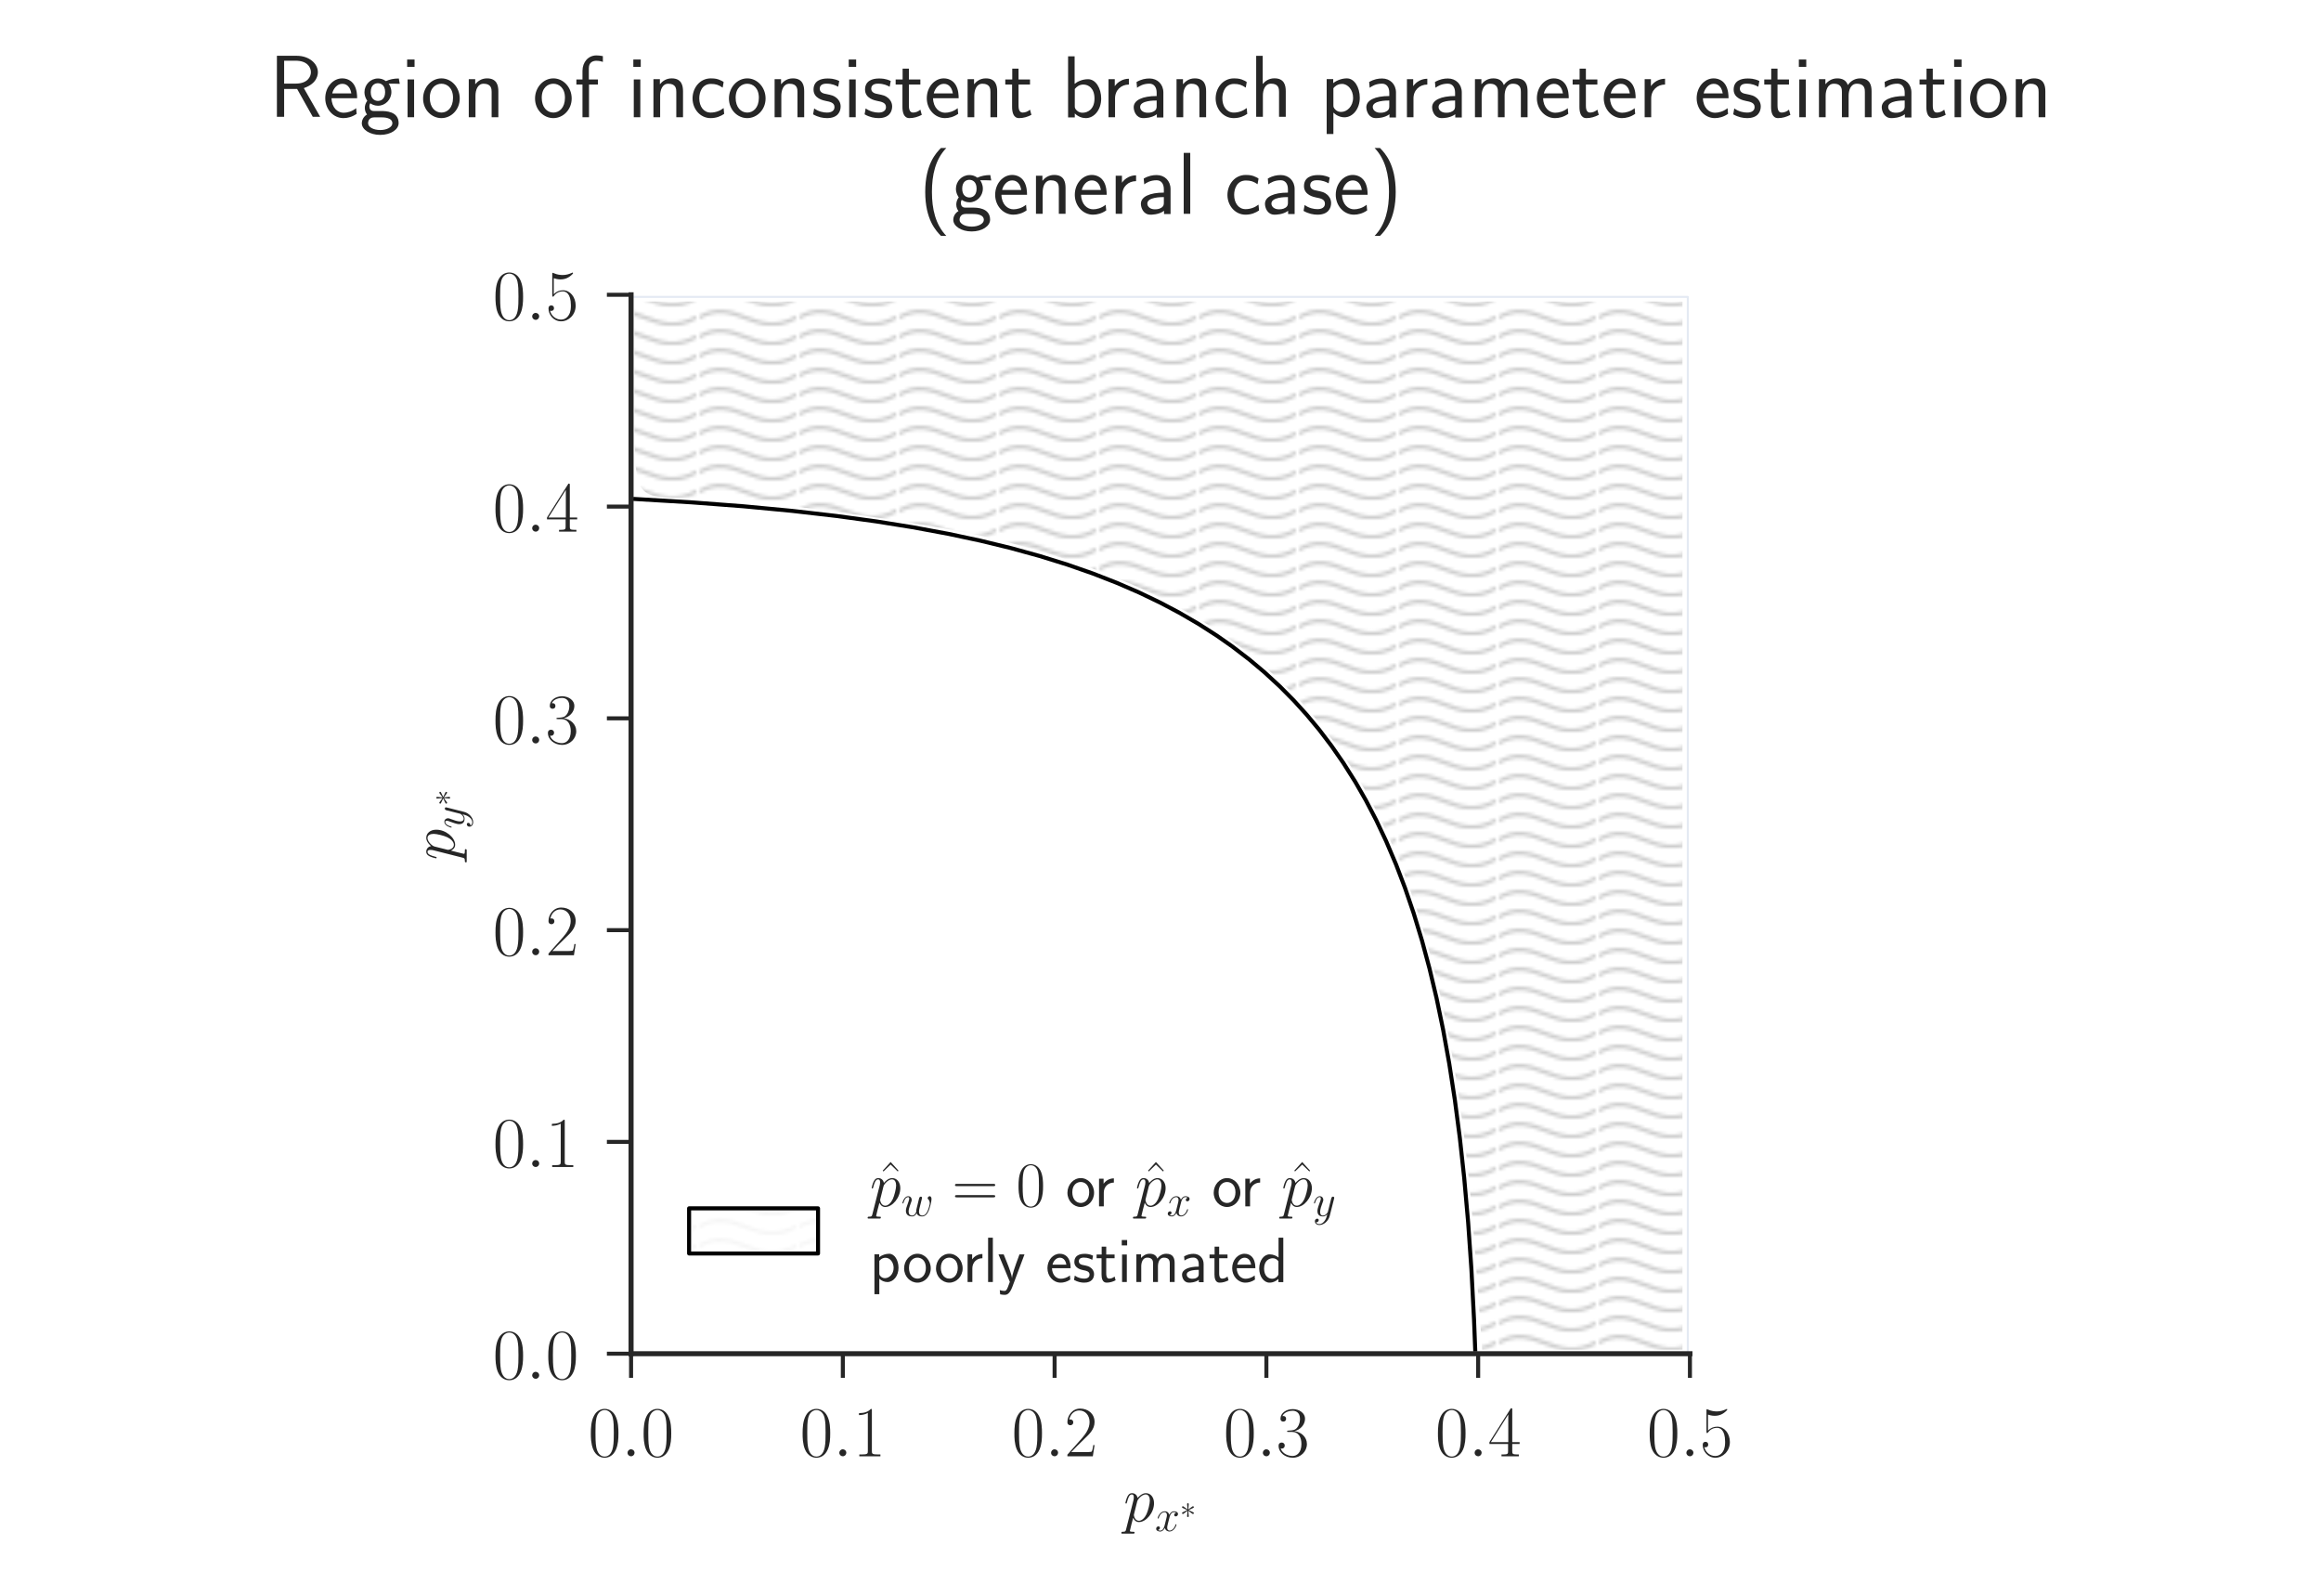 <?xml version="1.0" encoding="UTF-8" standalone="no"?>
<!-- Created with matplotlib (http://matplotlib.org/) -->

<svg
   xmlns:dc="http://purl.org/dc/elements/1.1/"
   xmlns:cc="http://creativecommons.org/ns#"
   xmlns:rdf="http://www.w3.org/1999/02/22-rdf-syntax-ns#"
   xmlns:svg="http://www.w3.org/2000/svg"
   xmlns="http://www.w3.org/2000/svg"
   xmlns:xlink="http://www.w3.org/1999/xlink"
   xmlns:sodipodi="http://sodipodi.sourceforge.net/DTD/sodipodi-0.dtd"
   xmlns:inkscape="http://www.inkscape.org/namespaces/inkscape"
   height="396pt"
   version="1.1"
   viewBox="0 0 576 396"
   width="576pt"
   id="svg2"
   inkscape:version="0.48.4 r9939"
   sodipodi:docname="bl-loose-inconsistency.svg">
  <sodipodi:namedview
     pagecolor="#ffffff"
     bordercolor="#666666"
     borderopacity="1"
     objecttolerance="10"
     gridtolerance="10"
     guidetolerance="10"
     inkscape:pageopacity="0"
     inkscape:pageshadow="2"
     inkscape:window-width="2495"
     inkscape:window-height="1416"
     id="namedview488"
     showgrid="false"
     inkscape:zoom="1.9070707"
     inkscape:cx="-33.273305"
     inkscape:cy="247.5"
     inkscape:window-x="65"
     inkscape:window-y="24"
     inkscape:window-maximized="1"
     inkscape:current-layer="svg2" />
  <defs
     id="defs4">
    <pattern
       inkscape:stockid="Wavy"
       id="Wavy"
       height="5.181"
       width="30.066"
       patternUnits="userSpaceOnUse"
       inkscape:collect="always">
      <path
         id="path5584"
         d="M 7.597,0.061 C 5.079,-0.187 2.656,0.302 -0.01,1.788 L -0.01,3.061 C 2.773,1.431 5.173,1.052 7.472,1.280 C 9.770,1.508 11.969,2.361 14.253,3.218 C 18.820,4.931 23.804,6.676 30.066,3.061 L 30.062,1.788 C 23.622,5.497 19.246,3.770 14.691,2.061 C 12.413,1.207 10.115,0.311 7.597,0.061 z "
         style="fill:black;stroke:none;" />
    </pattern>
    <style
       type="text/css"
       id="style6">
*{stroke-linecap:butt;stroke-linejoin:round;}
  </style>
  </defs>
  <g
     id="figure_1">
    <g
       id="patch_1">
      <path
         d="M 0 396  L 576 396  L 576 0  L 0 0  z "
         style="fill:#ffffff;"
         id="path10" />
    </g>
    <g
       id="axes_1">
      <g
         id="patch_2">
        <path
           d="M 156.612 335.93  L 419.388 335.93  L 419.388 73.153  L 156.612 73.153  z "
           style="fill:#ffffff;"
           id="path14" />
      </g>
      <g
         id="matplotlib.axis_1">
        <g
           id="xtick_1">
          <g
             id="line2d_1">
            <defs
               id="defs19">
              <path
                 d="M 0 0  L 0 6  "
                 id="m7408c4e2d4"
                 style="stroke:#262626;" />
            </defs>
            <g
               id="g22">
              <use
                 style="fill:#262626;stroke:#262626;"
                 x="156.612"
                 xlink:href="#m7408c4e2d4"
                 y="335.93"
                 id="use24" />
            </g>
          </g>
          <g
             id="text_1">
            <!-- $0.0$ -->
            <defs
               id="defs27">
              <path
                 d="M 42 31.641  C 42 37.75 41.906 48.125 37.703 56.109  C 34 63.109 28.094 65.594 22.906 65.594  C 18.094 65.594 12 63.406 8.203 56.203  C 4.203 48.719 3.797 39.438 3.797 31.641  C 3.797 25.953 3.906 17.281 7 9.672  C 11.297 -0.609 19 -2 22.906 -2  C 27.5 -2 34.5 -0.109 38.594 9.375  C 41.594 16.281 42 24.359 42 31.641  M 22.906 -0.406  C 16.5 -0.406 12.703 5.078 11.297 12.688  C 10.203 18.562 10.203 27.156 10.203 32.75  C 10.203 40.438 10.203 46.828 11.5 52.922  C 13.406 61.391 19 64 22.906 64  C 27 64 32.297 61.297 34.203 53.125  C 35.5 47.438 35.594 40.734 35.594 32.75  C 35.594 26.25 35.594 18.266 34.406 12.375  C 32.297 1.484 26.406 -0.406 22.906 -0.406  "
                 id="CMR17-48" />
              <path
                 d="M 18.406 4.797  C 18.406 7.688 16 9.672 13.594 9.672  C 10.703 9.672 8.703 7.281 8.703 4.891  C 8.703 2 11.094 0 13.5 0  C 16.406 0 18.406 2.391 18.406 4.797  "
                 id="CMMI12-58" />
            </defs>
            <g
               style="fill:#262626;"
               transform="translate(145.949 361.383)scale(0.18 -0.18)"
               id="g31">
              <use
                 transform="scale(0.996)"
                 xlink:href="#CMR17-48"
                 id="use33" />
              <use
                 transform="translate(45.69 0)scale(0.996)"
                 xlink:href="#CMMI12-58"
                 id="use35" />
              <use
                 transform="translate(72.788 0)scale(0.996)"
                 xlink:href="#CMR17-48"
                 id="use37" />
            </g>
          </g>
        </g>
        <g
           id="xtick_2">
          <g
             id="line2d_2">
            <g
               id="g41">
              <use
                 style="fill:#262626;stroke:#262626;"
                 x="209.167"
                 xlink:href="#m7408c4e2d4"
                 y="335.93"
                 id="use43" />
            </g>
          </g>
          <g
             id="text_2">
            <!-- $0.1$ -->
            <defs
               id="defs46">
              <path
                 d="M 26.594 63.406  C 26.594 65.5 26.5 65.5 25.094 65.5  C 21.203 61.188 15.297 59.797 9.703 59.797  C 9.406 59.797 8.906 59.797 8.797 59.5  C 8.703 59.297 8.703 59.094 8.703 57  C 11.797 57 17 57.594 21 59.984  L 21 7.203  C 21 3.688 20.797 2.5 12.203 2.5  L 9.203 2.5  L 9.203 0  C 14 0 19 0 23.797 0  C 28.594 0 33.594 0 38.406 0  L 38.406 2.5  L 35.406 2.5  C 26.797 2.5 26.594 3.594 26.594 7.156  z "
                 id="CMR17-49" />
            </defs>
            <g
               style="fill:#262626;"
               transform="translate(198.504 361.383)scale(0.18 -0.18)"
               id="g49">
              <use
                 transform="scale(0.996)"
                 xlink:href="#CMR17-48"
                 id="use51" />
              <use
                 transform="translate(45.69 0)scale(0.996)"
                 xlink:href="#CMMI12-58"
                 id="use53" />
              <use
                 transform="translate(72.788 0)scale(0.996)"
                 xlink:href="#CMR17-49"
                 id="use55" />
            </g>
          </g>
        </g>
        <g
           id="xtick_3">
          <g
             id="line2d_3">
            <g
               id="g59">
              <use
                 style="fill:#262626;stroke:#262626;"
                 x="261.722"
                 xlink:href="#m7408c4e2d4"
                 y="335.93"
                 id="use61" />
            </g>
          </g>
          <g
             id="text_3">
            <!-- $0.2$ -->
            <defs
               id="defs64">
              <path
                 d="M 41.703 15.453  L 39.906 15.453  C 38.906 8.375 38.094 7.172 37.703 6.562  C 37.203 5.766 30 5.766 28.594 5.766  L 9.406 5.766  C 13 9.672 20 16.75 28.5 24.953  C 34.594 30.734 41.703 37.531 41.703 47.422  C 41.703 59.219 32.297 66 21.797 66  C 10.797 66 4.094 56.312 4.094 47.344  C 4.094 43.438 7 42.938 8.203 42.938  C 9.203 42.938 12.203 43.547 12.203 47.031  C 12.203 50.109 9.594 51 8.203 51  C 7.594 51 7 50.906 6.594 50.703  C 8.5 59.219 14.297 63.406 20.406 63.406  C 29.094 63.406 34.797 56.516 34.797 47.422  C 34.797 38.734 29.703 31.25 24 24.75  L 4.094 2.281  L 4.094 0  L 39.297 0  z "
                 id="CMR17-50" />
            </defs>
            <g
               style="fill:#262626;"
               transform="translate(251.059 361.383)scale(0.18 -0.18)"
               id="g67">
              <use
                 transform="scale(0.996)"
                 xlink:href="#CMR17-48"
                 id="use69" />
              <use
                 transform="translate(45.69 0)scale(0.996)"
                 xlink:href="#CMMI12-58"
                 id="use71" />
              <use
                 transform="translate(72.788 0)scale(0.996)"
                 xlink:href="#CMR17-50"
                 id="use73" />
            </g>
          </g>
        </g>
        <g
           id="xtick_4">
          <g
             id="line2d_4">
            <g
               id="g77">
              <use
                 style="fill:#262626;stroke:#262626;"
                 x="314.278"
                 xlink:href="#m7408c4e2d4"
                 y="335.93"
                 id="use79" />
            </g>
          </g>
          <g
             id="text_4">
            <!-- $0.3$ -->
            <defs
               id="defs82">
              <path
                 d="M 22.094 33.703  C 31 33.703 34.906 25.969 34.906 17.031  C 34.906 5 28.5 0.391 22.703 0.391  C 17.406 0.391 8.797 3.031 6.094 10.828  C 6.594 10.625 7.094 10.625 7.594 10.625  C 10 10.625 11.797 12.219 11.797 14.812  C 11.797 17.703 9.594 19 7.594 19  C 5.906 19 3.297 18.203 3.297 14.469  C 3.297 5.234 12.297 -2 22.906 -2  C 34 -2 42.5 6.719 42.5 16.953  C 42.5 26.672 34.5 33.703 25 34.797  C 32.594 36.375 39.906 43.062 39.906 52.016  C 39.906 59.688 32 65.297 23 65.297  C 13.906 65.297 5.906 59.828 5.906 52.016  C 5.906 48.594 8.5 48 9.797 48  C 11.906 48 13.703 49.297 13.703 51.891  C 13.703 54.469 11.906 55.766 9.797 55.766  C 9.406 55.766 8.906 55.766 8.5 55.578  C 11.406 61.859 19.297 63 22.797 63  C 26.297 63 32.906 61.328 32.906 51.875  C 32.906 49.109 32.5 44.188 29.094 39.844  C 26.094 36 22.703 36 19.406 35.688  C 18.906 35.688 16.594 35.453 16.203 35.453  C 15.5 35.359 15.094 35.266 15.094 34.5  C 15.094 33.797 15.203 33.703 17.203 33.703  z "
                 id="CMR17-51" />
            </defs>
            <g
               style="fill:#262626;"
               transform="translate(303.615 361.383)scale(0.18 -0.18)"
               id="g85">
              <use
                 transform="scale(0.996)"
                 xlink:href="#CMR17-48"
                 id="use87" />
              <use
                 transform="translate(45.69 0)scale(0.996)"
                 xlink:href="#CMMI12-58"
                 id="use89" />
              <use
                 transform="translate(72.788 0)scale(0.996)"
                 xlink:href="#CMR17-51"
                 id="use91" />
            </g>
          </g>
        </g>
        <g
           id="xtick_5">
          <g
             id="line2d_5">
            <g
               id="g95">
              <use
                 style="fill:#262626;stroke:#262626;"
                 x="366.833"
                 xlink:href="#m7408c4e2d4"
                 y="335.93"
                 id="use97" />
            </g>
          </g>
          <g
             id="text_5">
            <!-- $0.4$ -->
            <defs
               id="defs100">
              <path
                 d="M 33.594 64.406  C 33.594 66.5 33.5 66.5 31.703 66.5  L 2 19.594  L 2 17  L 27.797 17  L 27.797 7.141  C 27.797 3.5 27.594 2.5 20.594 2.5  L 18.703 2.5  L 18.703 0  C 21.906 0 27.297 0 30.703 0  C 34.094 0 39.5 0 42.703 0  L 42.703 2.5  L 40.797 2.5  C 33.797 2.5 33.594 3.5 33.594 7.141  L 33.594 17  L 43.797 17  L 43.797 19.594  L 33.594 19.594  z M 28.094 57.859  L 28.094 19.594  L 4 19.594  z "
                 id="CMR17-52" />
            </defs>
            <g
               style="fill:#262626;"
               transform="translate(356.17 361.383)scale(0.18 -0.18)"
               id="g103">
              <use
                 transform="scale(0.996)"
                 xlink:href="#CMR17-48"
                 id="use105" />
              <use
                 transform="translate(45.69 0)scale(0.996)"
                 xlink:href="#CMMI12-58"
                 id="use107" />
              <use
                 transform="translate(72.788 0)scale(0.996)"
                 xlink:href="#CMR17-52"
                 id="use109" />
            </g>
          </g>
        </g>
        <g
           id="xtick_6">
          <g
             id="line2d_6">
            <g
               id="g113">
              <use
                 style="fill:#262626;stroke:#262626;"
                 x="419.388"
                 xlink:href="#m7408c4e2d4"
                 y="335.93"
                 id="use115" />
            </g>
          </g>
          <g
             id="text_6">
            <!-- $0.5$ -->
            <defs
               id="defs118">
              <path
                 d="M 11.406 57.688  C 12.406 57.281 16.5 56 20.703 56  C 30 56 35.094 61.109 38 64.062  C 38 64.953 38 65.5 37.406 65.5  C 37.297 65.5 37.094 65.5 36.297 65.047  C 32.797 63.406 28.703 62.078 23.703 62.078  C 20.703 62.078 16.203 62.484 11.297 64.672  C 10.203 65.172 10 65.172 9.906 65.172  C 9.406 65.172 9.297 65.062 9.297 63.078  L 9.297 34.422  C 9.297 32.641 9.297 32.141 10.297 32.141  C 10.797 32.141 11 32.344 11.5 33.031  C 14.703 37.516 19.094 39.406 24.094 39.406  C 27.594 39.406 35.094 37.219 35.094 20.141  C 35.094 16.953 35.094 11.172 32.094 6.578  C 29.594 2.484 25.703 0.391 21.406 0.391  C 14.797 0.391 8.094 5 6.297 12.719  C 6.703 12.609 7.5 12.422 7.906 12.422  C 9.203 12.422 11.703 13.125 11.703 16.219  C 11.703 18.906 9.797 20 7.906 20  C 5.594 20 4.094 18.594 4.094 15.797  C 4.094 7.094 11 -2 21.594 -2  C 31.906 -2 41.703 6.875 41.703 19.75  C 41.703 31.719 33.906 41 24.203 41  C 19.094 41 14.797 39.109 11.406 35.531  z "
                 id="CMR17-53" />
            </defs>
            <g
               style="fill:#262626;"
               transform="translate(408.725 361.383)scale(0.18 -0.18)"
               id="g121">
              <use
                 transform="scale(0.996)"
                 xlink:href="#CMR17-48"
                 id="use123" />
              <use
                 transform="translate(45.69 0)scale(0.996)"
                 xlink:href="#CMMI12-58"
                 id="use125" />
              <use
                 transform="translate(72.788 0)scale(0.996)"
                 xlink:href="#CMR17-53"
                 id="use127" />
            </g>
          </g>
        </g>
        <g
           id="text_7">
          <!-- $p_{x^*}$ -->
          <defs
             id="defs130">
            <path
               d="M 4.297 -12.328  C 3.594 -15.312 3.203 -16.109 -0.906 -16.109  C -2.094 -16.109 -3.094 -16.109 -3.094 -18  C -3.094 -18.203 -3 -19 -1.906 -19  C -0.594 -19 0.797 -19 2.094 -19  L 6.406 -19  C 8.5 -19 13.594 -19 15.703 -19  C 16.297 -19 17.5 -19 17.5 -17.203  C 17.5 -16.109 16.797 -16.109 15.094 -16.109  C 10.5 -16.109 10.203 -15.422 10.203 -14.641  C 10.203 -13.453 14.703 3.422 15.297 5.688  C 16.406 2.891 19.094 -1 24.297 -1  C 35.594 -1 47.797 13.672 47.797 28.344  C 47.797 37.516 42.594 44 35.094 44  C 28.703 44 23.297 37.812 22.203 36.422  C 21.406 41.406 17.5 44 13.5 44  C 10.594 44 8.297 42.609 6.406 38.812  C 4.594 35.219 3.203 29.141 3.203 28.734  C 3.203 28.344 3.594 27.844 4.297 27.844  C 5.094 27.844 5.203 27.938 5.797 30.234  C 7.297 36.125 9.203 42.016 13.203 42.016  C 15.5 42.016 16.297 40.422 16.297 37.453  C 16.297 35.078 16 34.078 15.594 32.297  z M 21.594 31.141  C 22.297 33.922 25.094 36.828 26.703 38.219  C 27.797 39.219 31.094 42.016 34.906 42.016  C 39.297 42.016 41.297 37.625 41.297 32.438  C 41.297 27.641 38.5 16.359 36 11.172  C 33.5 5.781 28.906 1 24.297 1  C 17.5 1 16.406 9.578 16.406 9.984  C 16.406 10.281 16.594 11.078 16.703 11.578  z "
               id="CMMI12-112" />
            <path
               d="M 47.406 40.719  C 44.203 40.109 43 37.719 43 35.828  C 43 33.422 44.906 32.625 46.297 32.625  C 49.297 32.625 51.406 35.219 51.406 37.922  C 51.406 42.109 46.594 44 42.406 44  C 36.297 44 32.906 38.016 32 36.125  C 29.703 44 23.5 44 21.703 44  C 11.5 44 6.094 30.938 6.094 28.734  C 6.094 28.344 6.5 27.844 7.203 27.844  C 8 27.844 8.203 28.438 8.406 28.844  C 11.797 39.922 18.5 42.016 21.406 42.016  C 25.906 42.016 26.797 37.812 26.797 35.422  C 26.797 33.234 26.203 30.938 25 26.141  L 21.594 12.469  C 20.094 6.484 17.203 1 11.906 1  C 11.406 1 8.906 1 6.797 2.297  C 10.406 3 11.203 5.984 11.203 7.188  C 11.203 9.188 9.703 10.375 7.797 10.375  C 5.406 10.375 2.797 8.281 2.797 5.094  C 2.797 0.891 7.5 -1 11.797 -1  C 16.594 -1 20 2.797 22.094 6.891  C 23.703 1 28.703 -1 32.406 -1  C 42.594 -1 48 12.078 48 14.266  C 48 14.766 47.594 15.172 47 15.172  C 46.094 15.172 46 14.672 45.703 13.875  C 43 5.094 37.203 1 32.703 1  C 29.203 1 27.297 3.594 27.297 7.688  C 27.297 9.875 27.703 11.469 29.297 18.062  L 32.797 31.625  C 34.297 37.625 37.703 42.016 42.297 42.016  C 42.5 42.016 45.297 42.016 47.406 40.719  "
               id="CMMI12-120" />
            <path
               d="M 27.5 42.484  C 27.594 43.875 27.594 46.281 25 46.281  C 23.406 46.281 22.094 44.984 22.406 43.672  L 22.406 42.375  L 23.797 26.875  L 11 36.188  C 10.094 36.688 9.906 36.875 9.203 36.875  C 7.797 36.875 6.5 35.484 6.5 34.078  C 6.5 32.484 7.5 32.078 8.5 31.578  L 22.703 24.781  L 8.906 18.094  C 7.297 17.297 6.5 16.891 6.5 15.391  C 6.5 13.891 7.797 12.594 9.203 12.594  C 9.906 12.594 10.094 12.594 12.594 14.5  L 23.797 22.594  L 22.297 5.797  C 22.297 3.688 24.094 3.188 24.906 3.188  C 26.094 3.188 27.594 3.875 27.594 5.797  L 26.094 22.594  L 38.906 13.297  C 39.797 12.797 40 12.594 40.703 12.594  C 42.094 12.594 43.406 14 43.406 15.391  C 43.406 16.891 42.5 17.391 41.297 18  C 35.297 20.984 35.094 20.984 27.203 24.688  L 41 31.375  C 42.594 32.188 43.406 32.578 43.406 34.078  C 43.406 35.578 42.094 36.875 40.703 36.875  C 40 36.875 39.797 36.875 37.297 34.984  L 26.094 26.875  z "
               id="CMSY10-3" />
          </defs>
          <g
             style="fill:#262626;"
             transform="translate(278.778 379.941)scale(0.16 -0.16)"
             id="g135">
            <use
               transform="translate(0 14.944)scale(0.996)"
               xlink:href="#CMMI12-112"
               id="use137" />
            <use
               transform="translate(48.96 0)scale(0.697)"
               xlink:href="#CMMI12-120"
               id="use139" />
            <use
               transform="translate(87.763 20.147)scale(0.498)"
               xlink:href="#CMSY10-3"
               id="use141" />
          </g>
        </g>
      </g>
      <g
         id="matplotlib.axis_2">
        <g
           id="ytick_1">
          <g
             id="line2d_7">
            <defs
               id="defs146">
              <path
                 d="M 0 0  L -6 0  "
                 id="mca21fcb6ae"
                 style="stroke:#262626;" />
            </defs>
            <g
               id="g149">
              <use
                 style="fill:#262626;stroke:#262626;"
                 x="156.612"
                 xlink:href="#mca21fcb6ae"
                 y="335.93"
                 id="use151" />
            </g>
          </g>
          <g
             id="text_8">
            <!-- $0.0$ -->
            <g
               style="fill:#262626;"
               transform="translate(122.285 342.156)scale(0.18 -0.18)"
               id="g154">
              <use
                 transform="scale(0.996)"
                 xlink:href="#CMR17-48"
                 id="use156" />
              <use
                 transform="translate(45.69 0)scale(0.996)"
                 xlink:href="#CMMI12-58"
                 id="use158" />
              <use
                 transform="translate(72.788 0)scale(0.996)"
                 xlink:href="#CMR17-48"
                 id="use160" />
            </g>
          </g>
        </g>
        <g
           id="ytick_2">
          <g
             id="line2d_8">
            <g
               id="g164">
              <use
                 style="fill:#262626;stroke:#262626;"
                 x="156.612"
                 xlink:href="#mca21fcb6ae"
                 y="283.374"
                 id="use166" />
            </g>
          </g>
          <g
             id="text_9">
            <!-- $0.1$ -->
            <g
               style="fill:#262626;"
               transform="translate(122.285 289.601)scale(0.18 -0.18)"
               id="g169">
              <use
                 transform="scale(0.996)"
                 xlink:href="#CMR17-48"
                 id="use171" />
              <use
                 transform="translate(45.69 0)scale(0.996)"
                 xlink:href="#CMMI12-58"
                 id="use173" />
              <use
                 transform="translate(72.788 0)scale(0.996)"
                 xlink:href="#CMR17-49"
                 id="use175" />
            </g>
          </g>
        </g>
        <g
           id="ytick_3">
          <g
             id="line2d_9">
            <g
               id="g179">
              <use
                 style="fill:#262626;stroke:#262626;"
                 x="156.612"
                 xlink:href="#mca21fcb6ae"
                 y="230.819"
                 id="use181" />
            </g>
          </g>
          <g
             id="text_10">
            <!-- $0.2$ -->
            <g
               style="fill:#262626;"
               transform="translate(122.285 237.045)scale(0.18 -0.18)"
               id="g184">
              <use
                 transform="scale(0.996)"
                 xlink:href="#CMR17-48"
                 id="use186" />
              <use
                 transform="translate(45.69 0)scale(0.996)"
                 xlink:href="#CMMI12-58"
                 id="use188" />
              <use
                 transform="translate(72.788 0)scale(0.996)"
                 xlink:href="#CMR17-50"
                 id="use190" />
            </g>
          </g>
        </g>
        <g
           id="ytick_4">
          <g
             id="line2d_10">
            <g
               id="g194">
              <use
                 style="fill:#262626;stroke:#262626;"
                 x="156.612"
                 xlink:href="#mca21fcb6ae"
                 y="178.263"
                 id="use196" />
            </g>
          </g>
          <g
             id="text_11">
            <!-- $0.3$ -->
            <g
               style="fill:#262626;"
               transform="translate(122.285 184.49)scale(0.18 -0.18)"
               id="g199">
              <use
                 transform="scale(0.996)"
                 xlink:href="#CMR17-48"
                 id="use201" />
              <use
                 transform="translate(45.69 0)scale(0.996)"
                 xlink:href="#CMMI12-58"
                 id="use203" />
              <use
                 transform="translate(72.788 0)scale(0.996)"
                 xlink:href="#CMR17-51"
                 id="use205" />
            </g>
          </g>
        </g>
        <g
           id="ytick_5">
          <g
             id="line2d_11">
            <g
               id="g209">
              <use
                 style="fill:#262626;stroke:#262626;"
                 x="156.612"
                 xlink:href="#mca21fcb6ae"
                 y="125.708"
                 id="use211" />
            </g>
          </g>
          <g
             id="text_12">
            <!-- $0.4$ -->
            <g
               style="fill:#262626;"
               transform="translate(122.285 131.935)scale(0.18 -0.18)"
               id="g214">
              <use
                 transform="scale(0.996)"
                 xlink:href="#CMR17-48"
                 id="use216" />
              <use
                 transform="translate(45.69 0)scale(0.996)"
                 xlink:href="#CMMI12-58"
                 id="use218" />
              <use
                 transform="translate(72.788 0)scale(0.996)"
                 xlink:href="#CMR17-52"
                 id="use220" />
            </g>
          </g>
        </g>
        <g
           id="ytick_6">
          <g
             id="line2d_12">
            <g
               id="g224">
              <use
                 style="fill:#262626;stroke:#262626;"
                 x="156.612"
                 xlink:href="#mca21fcb6ae"
                 y="73.153"
                 id="use226" />
            </g>
          </g>
          <g
             id="text_13">
            <!-- $0.5$ -->
            <g
               style="fill:#262626;"
               transform="translate(122.285 79.379)scale(0.18 -0.18)"
               id="g229">
              <use
                 transform="scale(0.996)"
                 xlink:href="#CMR17-48"
                 id="use231" />
              <use
                 transform="translate(45.69 0)scale(0.996)"
                 xlink:href="#CMMI12-58"
                 id="use233" />
              <use
                 transform="translate(72.788 0)scale(0.996)"
                 xlink:href="#CMR17-53"
                 id="use235" />
            </g>
          </g>
        </g>
        <g
           id="text_14">
          <!-- $p_{y^*}$ -->
          <defs
             id="defs238">
            <path
               d="M 26.297 -10.938  C 23.594 -14.672 19.703 -18 14.797 -18  C 13.594 -18 8.797 -18 7.297 -13.891  C 7.594 -13.984 8.094 -13.984 8.297 -13.984  C 11.297 -13.984 13.297 -11.391 13.297 -9.094  C 13.297 -6.797 11.406 -6 9.906 -6  C 8.297 -6 4.797 -7.156 4.797 -11.859  C 4.797 -16.734 9.094 -20.094 14.797 -20.094  C 24.797 -20.094 34.906 -10.938 37.703 0.094  L 47.5 38.828  C 47.594 39.328 47.797 39.938 47.797 40.531  C 47.797 42.016 46.594 43.016 45.094 43.016  C 44.203 43.016 42.094 42.609 41.297 39.609  L 33.906 10.281  C 33.406 8.484 33.406 8.281 32.594 7.188  C 30.594 4.391 27.297 1 22.5 1  C 16.906 1 16.406 6.484 16.406 9.188  C 16.406 14.875 19.094 22.547 21.797 29.734  C 22.906 32.625 23.5 34.031 23.5 36.016  C 23.5 40.219 20.5 44 15.594 44  C 6.406 44 2.703 29.531 2.703 28.734  C 2.703 28.344 3.094 27.844 3.797 27.844  C 4.703 27.844 4.797 28.234 5.203 29.641  C 7.594 38.016 11.406 42.016 15.297 42.016  C 16.203 42.016 17.906 42.016 17.906 38.719  C 17.906 36.125 16.797 33.234 15.297 29.438  C 10.406 16.359 10.406 13.078 10.406 10.672  C 10.406 1.203 17.203 -1 22.203 -1  C 25.094 -1 28.703 -0.094 32.203 3.594  L 32.297 3.5  C 30.797 -2.297 29.797 -6.125 26.297 -10.938  "
               id="CMMI12-121" />
          </defs>
          <g
             style="fill:#262626;"
             transform="translate(115.186 213.51)rotate(-90)scale(0.16 -0.16)"
             id="g241">
            <use
               transform="translate(0 14.944)scale(0.996)"
               xlink:href="#CMMI12-112"
               id="use243" />
            <use
               transform="translate(48.96 0)scale(0.697)"
               xlink:href="#CMMI12-121"
               id="use245" />
            <use
               transform="translate(84.756 20.147)scale(0.498)"
               xlink:href="#CMSY10-3"
               id="use247" />
          </g>
        </g>
      </g>
      <g
         id="LineCollection_1">
        <path
           clip-path="url(#pe579c00088)"
           d="M 157.137 123.804  L 171.571 124.657  L 184.466 125.634  L 196.554 126.775  L 207.59 128.042  L 217.576 129.409  L 226.51 130.839  L 235.445 132.497  L 243.328 134.18  L 250.686 135.965  L 258.043 137.987  L 264.876 140.11  L 271.182 142.31  L 277.132 144.628  L 282.744 147.06  L 288 149.584  L 292.73 152.088  L 297.46 154.841  L 302.023 157.767  L 305.869 160.465  L 310.073 163.691  L 313.752 166.782  L 317.659 170.38  L 321.11 173.865  L 324.263 177.339  L 327.417 181.129  L 330.436 185.096  L 333.358 189.3  L 336.345 194.03  L 338.979 198.623  L 341.516 203.49  L 343.999 208.746  L 346.458 214.527  L 348.666 220.308  L 350.823 226.614  L 352.901 233.447  L 354.745 240.29  L 356.494 247.637  L 358.136 255.52  L 359.655 263.929  L 361.052 272.961  L 362.278 282.323  L 363.369 292.309  L 364.348 303.345  L 365.154 314.907  L 365.811 327.521  L 366.119 335.404  L 366.119 335.404  "
           style="fill:none;stroke:#000000;"
           id="path250" />
      </g>
      <g
         id="line2d_13">
        <path
           clip-path="url(#pe579c00088)"
           d="M 157.137 73.678  L 418.863 73.678  L 418.863 335.404  "
           style="fill:none;opacity:0.15;stroke:#4c72b0;stroke-linecap:round;stroke-width:0.5;"
           id="path253" />
      </g>
      <g
         id="patch_3">
        <path
           d="M 156.612 335.93  L 156.612 73.153  "
           style="fill:none;stroke:#262626;stroke-linecap:square;stroke-linejoin:miter;stroke-width:1.25;"
           id="path256" />
      </g>
      <g
         id="patch_4">
        <path
           d="M 156.612 335.93  L 419.388 335.93  "
           style="fill:none;stroke:#262626;stroke-linecap:square;stroke-linejoin:miter;stroke-width:1.25;"
           id="path259" />
      </g>
      <g
         id="text_15">
        <!-- Region of inconsistent branch parameter estimation -->
        <defs
           id="defs262">
          <path
             d="M 39.406 32.953  L 39.594 33.047  C 55.203 38.422 55.297 49.172 55.297 51.062  C 55.297 60.516 45.703 69.578 31.297 69.578  L 8.906 69.578  L 8.906 0.5  L 17.094 0.5  L 17.094 32  L 31.797 32  L 49.5 0.5  L 57.906 0.5  z M 17.094 38.078  L 17.094 64  L 30.203 64  C 42.906 64 47.406 56.828 47.406 51.047  C 47.406 45.656 43.406 38.078 30.203 38.078  z "
             id="CMSS17-82" />
          <path
             d="M 39.094 21.516  C 39.094 24.844 38.906 31.297 35.703 36.641  C 32.203 42.391 26.5 44 22.203 44  C 11.797 44 3 34.188 3 21.484  C 3 9.094 12.094 -1 23.594 -1  C 28.094 -1 33.594 0.297 38.594 3.875  C 38.594 4.281 38.406 6.469 38.297 6.562  C 38.297 6.766 38 9.844 38 10.25  C 33.203 6.359 27.703 5.078 23.703 5.078  C 17.297 5.078 10.406 10.422 10.094 21.516  z M 10.906 27  C 12.203 32.562 16.594 37.828 22.203 37.828  C 23.703 37.828 30.703 37.828 32.5 27  z "
             id="CMSS17-101" />
          <path
             d="M 44.5 43.875  C 38.797 43.875 33.906 42.781 29.906 40.891  C 26.594 43.391 23.203 43.875 20.906 43.875  C 12.203 43.875 5.594 36.703 5.594 28.344  C 5.594 22.938 8.594 18.859 8.797 18.672  C 7 16.172 6 13.484 6 10.5  C 6 7 7.406 4.516 8.5 3.125  C 3.297 -0.047 2.594 -4.906 2.594 -6.797  C 2.594 -14.031 11.703 -20 23.406 -20  C 35.203 -20 44.297 -14.031 44.297 -6.688  C 44.297 7 29 7 24.797 7  L 16.703 7  C 15.203 7 11.203 7 11.203 12.359  C 11.203 14.391 12.094 15.688 12.203 15.781  C 13.703 14.688 16.797 13 20.906 13  C 29.203 13 36.094 19.969 36.094 28.547  C 36.094 33.312 33.906 36.797 33 38  L 33.297 38  C 33.594 38 37.797 38 39.297 38  C 42.5 38 42.797 37.953 45.594 37.797  z M 20.906 18.469  C 17.5 18.469 12.703 20.547 12.703 28.484  C 12.703 37.109 18.203 38.5 20.797 38.5  C 24.203 38.5 29 36.422 29 28.484  C 29 19.859 23.5 18.469 20.906 18.469  M 24.703 -0.156  C 27.094 -0.156 37.203 -0.156 37.203 -6.906  C 37.203 -11.156 31 -14.516 23.5 -14.516  C 15.906 -14.516 9.703 -11.25 9.703 -6.797  C 9.703 -6.297 9.703 -0.156 16.594 -0.156  z "
             id="CMSS17-103" />
          <path
             d="M 15.297 65.359  L 6.906 65.359  L 6.906 57  L 15.297 57  z M 14.797 42.797  L 7.406 42.797  L 7.406 0  L 14.797 0  z "
             id="CMSS17-105" />
          <path
             d="M 44.203 21.188  C 44.203 34 34.703 44 23.5 44  C 12 44 2.703 33.703 2.703 21.188  C 2.703 8.5 12.297 -1 23.406 -1  C 34.797 -1 44.203 8.797 44.203 21.188  M 23.5 5.266  C 16.406 5.266 10.297 11.078 10.297 22  C 10.297 33.609 17.406 37.922 23.406 37.922  C 29.906 37.922 36.594 33.219 36.594 22  C 36.594 10.672 30.094 5.266 23.5 5.266  "
             id="CMSS17-111" />
          <path
             d="M 40.906 29.328  C 40.906 35.672 39.406 44 28.094 44  C 21.703 44 17.5 40.719 14.703 37.328  L 14.703 43.094  L 7.406 43.094  L 7.406 0  L 15 0  L 15 24.359  C 15 30.688 17.406 37.938 24.203 37.938  C 33 37.938 33.297 32 33.297 28.578  L 33.297 0  L 40.906 0  z "
             id="CMSS17-110" />
          <path
             d="M 16.797 37  L 26.906 37  L 26.906 42.766  L 16.594 42.766  L 16.594 55.609  C 16.594 62.719 22 63.938 25.094 63.938  C 26.094 63.938 28.906 63.938 32.5 62.641  L 32.5 69.203  C 30.203 69.703 27.406 70 25.203 70  C 15.906 70 9.406 62.391 9.406 52.484  L 9.406 42.766  L 2.5 42.766  L 2.5 37  L 9.406 37  L 9.406 0  L 16.797 0  z "
             id="CMSS17-102" />
          <path
             d="M 38.5 39.703  C 38.5 40.391 33.906 42.406 32.703 42.797  C 29.406 44 25.203 44 24.094 44  C 11.094 44 3.297 32.703 3.297 21.297  C 3.297 9.297 12 -1 23.703 -1  C 30.406 -1 35.203 1.188 39.094 3.781  L 38.5 10.375  C 34.203 7.078 29.203 5.266 23.797 5.266  C 16 5.266 10.906 12.094 10.906 21.391  C 10.906 28.609 14.203 37.719 24.203 37.719  C 29.703 37.719 32.797 36.609 37.406 33.516  z "
             id="CMSS17-99" />
          <path
             d="M 32.203 41.047  C 26.297 43.859 21.703 43.859 18.703 43.859  C 11.594 43.859 3.094 41.375 3.094 31.297  C 3.094 21.234 14.094 19.031 17.094 18.422  C 21.703 17.531 26.797 16.531 26.797 11.562  C 26.797 5.266 19.594 5.266 18.297 5.266  C 14.297 5.266 8.797 6.359 3.797 9.969  L 2.594 3.281  C 8.297 0 13.797 -1 18.406 -1  C 30.703 -1 33.797 6.5 33.797 12.203  C 33.797 17.094 31 20.391 29.094 21.891  C 25.797 24.5 24.594 24.797 16.406 26.5  C 15 26.703 10.094 27.797 10.094 32.281  C 10.094 38 16.406 38 17.797 38  C 24.297 38 28.297 35.984 31 34.5  z "
             id="CMSS17-115" />
          <path
             d="M 16.703 37  L 29.703 37  L 29.703 42.766  L 16.703 42.766  L 16.703 55  L 9.594 55  L 9.594 42.766  L 1.703 42.766  L 1.703 37  L 9.406 37  L 9.406 11.703  C 9.406 6 10.703 -1 17.297 -1  C 22.297 -1 26.906 0.391 31.297 2.688  L 29.703 8.562  C 27.297 6.469 24.406 5.266 21.297 5.266  C 16.906 5.266 16.703 10.875 16.703 13.375  z "
             id="CMSS17-116" />
          <path
             d="M 14.906 69  L 7.5 69  L 7.5 -0.203  L 15.094 -0.203  L 15.094 4.281  C 18.906 0.594 23.5 -1 27.594 -1  C 37.203 -1 45 8.578 45 21.125  C 45 32.594 39 43.062 30.094 43.062  C 23.797 43.062 18.203 40.484 14.906 37.797  z M 15.094 31.969  C 17.297 34.719 20.406 37 24.797 37  C 30.703 37 37.406 32.766 37.406 21.125  C 37.406 8.719 29.406 5.078 23.906 5.078  C 21.906 5.078 19.797 5.562 17.797 7.25  C 15.094 9.609 15.094 11.078 15.094 12.453  z "
             id="CMSS17-98" />
          <path
             d="M 14.906 21.297  C 14.906 30.703 21.797 37 30.594 37  L 30.594 43.578  C 24.203 43.578 18.203 40.391 14.594 35.203  L 14.594 43.094  L 7.5 43.094  L 7.5 0  L 14.906 0  z "
             id="CMSS17-114" />
          <path
             d="M 37.594 27.984  C 37.594 37.375 30.906 43.875 21.906 43.875  C 17.5 43.875 12.703 43.078 7.203 39.891  L 7.797 33.359  C 10.297 35.125 14.594 38 21.797 38  C 26.906 38 30 34.062 30 27.844  L 30 24  C 14 24 4 19.344 4 11.344  C 4 7.203 6.5 -1 14.797 -1  C 16.297 -1 24.406 -1 30.203 3.391  L 30.203 -0.297  L 37.594 -0.297  z M 30 12.75  C 30 10.953 30 8.562 27 6.781  C 24.406 5.078 21.094 5.078 19.703 5.078  C 14.703 5.078 11.297 7.984 11.297 11.625  C 11.297 18.922 26.906 18.922 30 18.922  z "
             id="CMSS17-97" />
          <path
             d="M 40.906 29.547  C 40.906 35.812 39.406 44.062 28.094 44.062  C 21.797 44.062 17.703 40.984 14.797 37.609  L 14.797 69.5  L 7.406 69.5  L 7.406 0.5  L 15 0.5  L 15 24.578  C 15 30.828 17.406 38 24.203 38  C 33 38 33.297 32.125 33.297 28.734  L 33.297 0.5  L 40.906 0.5  z "
             id="CMSS17-104" />
          <path
             d="M 15.094 5.203  C 18.406 2.016 22.906 -0.078 27.703 -0.078  C 37 -0.078 45 9.422 45 22.062  C 45 33.734 39 44 30.406 44  C 25.406 44 19.406 42.219 14.906 38.625  L 14.906 43.203  L 7.5 43.203  L 7.5 -19  L 15.094 -19  z M 15.094 32.812  C 15.906 34 19.297 37.734 24.797 37.734  C 31.797 37.734 37.406 30.625 37.406 22.062  C 37.406 12.297 30.594 6 23.906 6  C 21.906 6 19.797 6.484 17.797 8.172  C 15.094 10.531 15.094 12 15.094 13.391  z "
             id="CMSS17-112" />
          <path
             d="M 67 29.328  C 67 36.062 65.297 44 54.094 44  C 46.594 44 42.094 39.312 40.094 36.422  C 38.297 41.719 34.094 44 28.094 44  C 21.297 44 17 40.125 14.703 37.328  L 14.703 43.094  L 7.406 43.094  L 7.406 0  L 15 0  L 15 24.359  C 15 30.297 17.203 37.938 24.297 37.938  C 33.406 37.938 33.406 31.5 33.406 28.578  L 33.406 0  L 41 0  L 41 24.359  C 41 30.297 43.203 37.938 50.297 37.938  C 59.406 37.938 59.406 31.5 59.406 28.578  L 59.406 0  L 67 0  z "
             id="CMSS17-109" />
        </defs>
        <g
           style="fill:#262626;"
           transform="translate(66.769 29.09)scale(0.22 -0.22)"
           id="g280">
          <use
             transform="scale(0.996)"
             xlink:href="#CMSS17-82"
             id="use282" />
          <use
             transform="translate(60.416 0)scale(0.996)"
             xlink:href="#CMSS17-101"
             id="use284" />
          <use
             transform="translate(102.055 0)scale(0.996)"
             xlink:href="#CMSS17-103"
             id="use286" />
          <use
             transform="translate(148.899 0)scale(0.996)"
             xlink:href="#CMSS17-105"
             id="use288" />
          <use
             transform="translate(171.079 0)scale(0.996)"
             xlink:href="#CMSS17-111"
             id="use290" />
          <use
             transform="translate(217.923 0)scale(0.996)"
             xlink:href="#CMSS17-110"
             id="use292" />
          <use
             transform="translate(297.357 0)scale(0.996)"
             xlink:href="#CMSS17-111"
             id="use294" />
          <use
             transform="translate(344.201 0)scale(0.996)"
             xlink:href="#CMSS17-102"
             id="use296" />
          <use
             transform="translate(404.056 0)scale(0.996)"
             xlink:href="#CMSS17-105"
             id="use298" />
          <use
             transform="translate(426.237 0)scale(0.996)"
             xlink:href="#CMSS17-110"
             id="use300" />
          <use
             transform="translate(474.442 0)scale(0.996)"
             xlink:href="#CMSS17-99"
             id="use302" />
          <use
             transform="translate(516.081 0)scale(0.996)"
             xlink:href="#CMSS17-111"
             id="use304" />
          <use
             transform="translate(562.925 0)scale(0.996)"
             xlink:href="#CMSS17-110"
             id="use306" />
          <use
             transform="translate(611.129 0)scale(0.996)"
             xlink:href="#CMSS17-115"
             id="use308" />
          <use
             transform="translate(647.043 0)scale(0.996)"
             xlink:href="#CMSS17-105"
             id="use310" />
          <use
             transform="translate(669.224 0)scale(0.996)"
             xlink:href="#CMSS17-115"
             id="use312" />
          <use
             transform="translate(705.137 0)scale(0.996)"
             xlink:href="#CMSS17-116"
             id="use314" />
          <use
             transform="translate(738.969 0)scale(0.996)"
             xlink:href="#CMSS17-101"
             id="use316" />
          <use
             transform="translate(780.608 0)scale(0.996)"
             xlink:href="#CMSS17-110"
             id="use318" />
          <use
             transform="translate(828.813 0)scale(0.996)"
             xlink:href="#CMSS17-116"
             id="use320" />
          <use
             transform="translate(893.873 0)scale(0.996)"
             xlink:href="#CMSS17-98"
             id="use322" />
          <use
             transform="translate(939.476 0)scale(0.996)"
             xlink:href="#CMSS17-114"
             id="use324" />
          <use
             transform="translate(971.386 0)scale(0.996)"
             xlink:href="#CMSS17-97"
             id="use326" />
          <use
             transform="translate(1016.307 0)scale(0.996)"
             xlink:href="#CMSS17-110"
             id="use328" />
          <use
             transform="translate(1064.512 0)scale(0.996)"
             xlink:href="#CMSS17-99"
             id="use330" />
          <use
             transform="translate(1106.151 0)scale(0.996)"
             xlink:href="#CMSS17-104"
             id="use332" />
          <use
             transform="translate(1185.585 0)scale(0.996)"
             xlink:href="#CMSS17-112"
             id="use334" />
          <use
             transform="translate(1233.79 0)scale(0.996)"
             xlink:href="#CMSS17-97"
             id="use336" />
          <use
             transform="translate(1276.11 0)scale(0.996)"
             xlink:href="#CMSS17-114"
             id="use338" />
          <use
             transform="translate(1308.019 0)scale(0.996)"
             xlink:href="#CMSS17-97"
             id="use340" />
          <use
             transform="translate(1352.941 0)scale(0.996)"
             xlink:href="#CMSS17-109"
             id="use342" />
          <use
             transform="translate(1427.171 0)scale(0.996)"
             xlink:href="#CMSS17-101"
             id="use344" />
          <use
             transform="translate(1468.809 0)scale(0.996)"
             xlink:href="#CMSS17-116"
             id="use346" />
          <use
             transform="translate(1502.641 0)scale(0.996)"
             xlink:href="#CMSS17-101"
             id="use348" />
          <use
             transform="translate(1544.28 0)scale(0.996)"
             xlink:href="#CMSS17-114"
             id="use350" />
          <use
             transform="translate(1607.419 0)scale(0.996)"
             xlink:href="#CMSS17-101"
             id="use352" />
          <use
             transform="translate(1649.058 0)scale(0.996)"
             xlink:href="#CMSS17-115"
             id="use354" />
          <use
             transform="translate(1684.971 0)scale(0.996)"
             xlink:href="#CMSS17-116"
             id="use356" />
          <use
             transform="translate(1718.803 0)scale(0.996)"
             xlink:href="#CMSS17-105"
             id="use358" />
          <use
             transform="translate(1740.983 0)scale(0.996)"
             xlink:href="#CMSS17-109"
             id="use360" />
          <use
             transform="translate(1815.213 0)scale(0.996)"
             xlink:href="#CMSS17-97"
             id="use362" />
          <use
             transform="translate(1860.135 0)scale(0.996)"
             xlink:href="#CMSS17-116"
             id="use364" />
          <use
             transform="translate(1893.966 0)scale(0.996)"
             xlink:href="#CMSS17-105"
             id="use366" />
          <use
             transform="translate(1916.147 0)scale(0.996)"
             xlink:href="#CMSS17-111"
             id="use368" />
          <use
             transform="translate(1962.99 0)scale(0.996)"
             xlink:href="#CMSS17-110"
             id="use370" />
        </g>
        <!-- (general case) -->
        <defs
           id="defs372">
          <path
             d="M 25.203 74.5  C 19.797 69.016 7.406 56.266 7.406 24.812  C 7.406 -6.766 19.797 -19.422 25.203 -25  L 31.297 -25  C 19 -12.25 15 5.578 15 24.703  C 15 43.719 18.797 61.656 31.297 74.5  z "
             id="CMSS17-40" />
          <path
             d="M 14.797 69  L 7.406 69  L 7.406 0  L 14.797 0  z "
             id="CMSS17-108" />
          <path
             d="M 11.297 -25  C 16.703 -19.516 29.094 -6.766 29.094 24.703  C 29.094 56.266 16.703 68.922 11.297 74.5  L 5.203 74.5  C 17.5 61.75 21.5 43.922 21.5 24.812  C 21.5 5.781 17.703 -12.156 5.203 -25  z "
             id="CMSS17-41" />
        </defs>
        <g
           style="fill:#262626;"
           transform="translate(227.99 53.055)scale(0.22 -0.22)"
           id="g377">
          <use
             transform="scale(0.996)"
             xlink:href="#CMSS17-40"
             id="use379" />
          <use
             transform="translate(36.434 0)scale(0.996)"
             xlink:href="#CMSS17-103"
             id="use381" />
          <use
             transform="translate(83.278 0)scale(0.996)"
             xlink:href="#CMSS17-101"
             id="use383" />
          <use
             transform="translate(124.916 0)scale(0.996)"
             xlink:href="#CMSS17-110"
             id="use385" />
          <use
             transform="translate(173.121 0)scale(0.996)"
             xlink:href="#CMSS17-101"
             id="use387" />
          <use
             transform="translate(214.76 0)scale(0.996)"
             xlink:href="#CMSS17-114"
             id="use389" />
          <use
             transform="translate(246.67 0)scale(0.996)"
             xlink:href="#CMSS17-97"
             id="use391" />
          <use
             transform="translate(291.592 0)scale(0.996)"
             xlink:href="#CMSS17-108"
             id="use393" />
          <use
             transform="translate(345.002 0)scale(0.996)"
             xlink:href="#CMSS17-99"
             id="use395" />
          <use
             transform="translate(386.64 0)scale(0.996)"
             xlink:href="#CMSS17-97"
             id="use397" />
          <use
             transform="translate(431.562 0)scale(0.996)"
             xlink:href="#CMSS17-115"
             id="use399" />
          <use
             transform="translate(467.476 0)scale(0.996)"
             xlink:href="#CMSS17-101"
             id="use401" />
          <use
             transform="translate(509.115 0)scale(0.996)"
             xlink:href="#CMSS17-41"
             id="use403" />
        </g>
      </g>
      <g
         id="legend_1">
        <g
           id="patch_5">
          <path
             d="M 171.012 311.058  L 203.012 311.058  L 203.012 299.858  L 171.012 299.858  z "
             style="fill:#ffffff;stroke:#000000;stroke-linejoin:miter;"
             id="path407" />
        </g>
        <g
           id="text_16">
          <!-- $\hat{p}_w=0$ or $\hat{p}_x$ or $\hat{p}_y$ -->
          <defs
             id="defs410">
            <path
               d="M 22.906 69.078  L 10.594 55.547  L 11.797 54.344  L 22.906 65.094  L 34 54.344  L 35.203 55.547  z "
               id="CMR17-94" />
            <path
               d="M 34.406 6.094  C 36.594 0.094 42.797 -1 46.594 -1  C 54.203 -1 58.703 5.594 61.5 12.469  C 63.797 18.266 67.5 31.438 67.5 37.328  C 67.5 43.406 64.406 44 63.5 44  C 61.094 44 58.906 41.609 58.906 39.609  C 58.906 38.422 59.594 37.719 60.094 37.328  C 61 36.422 63.594 33.734 63.594 28.547  C 63.594 25.141 60.797 15.766 58.703 11.078  C 55.906 4.984 52.203 1 47 1  C 41.406 1 39.594 5.188 39.594 9.781  C 39.594 12.672 40.5 16.172 40.906 17.859  L 45.094 34.625  C 45.594 36.625 46.5 40.109 46.5 40.516  C 46.5 42.016 45.297 43.016 43.797 43.016  C 40.906 43.016 40.203 40.516 39.594 38.125  C 38.594 34.234 34.406 17.359 34 15.172  C 33.594 13.469 33.594 12.375 33.594 10.172  C 33.594 7.781 30.406 3.984 30.297 3.797  C 29.203 2.688 27.594 1 24.5 1  C 16.594 1 16.594 8.484 16.594 10.172  C 16.594 13.375 17.297 17.766 21.797 29.641  C 23 32.734 23.5 34.031 23.5 36.016  C 23.5 40.219 20.5 44 15.594 44  C 6.406 44 2.703 29.531 2.703 28.734  C 2.703 28.344 3.094 27.844 3.797 27.844  C 4.703 27.844 4.797 28.234 5.203 29.625  C 7.703 38.344 11.594 41.906 15.297 41.906  C 16.297 41.906 17.906 41.906 17.906 38.719  C 17.906 38.219 17.906 36.125 16.203 31.734  C 11.5 19.266 10.5 15.172 10.5 11.375  C 10.5 0.891 19.094 -1 24.203 -1  C 25.906 -1 30.406 -1 34.406 6.094  "
               id="CMMI12-119" />
            <path
               d="M 64.297 31.516  C 65.797 31.516 67.297 31.516 67.297 33.203  C 67.297 35 65.594 35 63.906 35  L 8 35  C 6.297 35 4.594 35 4.594 33.203  C 4.594 31.516 6.094 31.516 7.594 31.516  z M 63.906 14  C 65.594 14 67.297 14 67.297 15.797  C 67.297 17.484 65.797 17.484 64.297 17.484  L 7.594 17.484  C 6.094 17.484 4.594 17.484 4.594 15.797  C 4.594 14 6.297 14 8 14  z "
               id="CMR17-61" />
          </defs>
          <g
             style="fill:#262626;"
             transform="translate(215.812 301.755)scale(0.16 -0.16)"
             id="g415">
            <use
               transform="translate(9.764 14.95)scale(0.996)"
               xlink:href="#CMR17-94"
               id="use417" />
            <use
               transform="translate(0 14.944)scale(0.996)"
               xlink:href="#CMMI12-112"
               id="use419" />
            <use
               transform="translate(48.96 0)scale(0.697)"
               xlink:href="#CMMI12-119"
               id="use421" />
            <use
               transform="translate(127.82 14.944)scale(0.996)"
               xlink:href="#CMR17-61"
               id="use423" />
            <use
               transform="translate(227.209 14.944)scale(0.996)"
               xlink:href="#CMR17-48"
               id="use425" />
            <use
               transform="translate(304.129 14.944)scale(0.996)"
               xlink:href="#CMSS17-111"
               id="use427" />
            <use
               transform="translate(348.37 14.944)scale(0.996)"
               xlink:href="#CMSS17-114"
               id="use429" />
            <use
               transform="translate(421.273 14.95)scale(0.996)"
               xlink:href="#CMR17-94"
               id="use431" />
            <use
               transform="translate(411.509 14.944)scale(0.996)"
               xlink:href="#CMMI12-112"
               id="use433" />
            <use
               transform="translate(460.468 0)scale(0.697)"
               xlink:href="#CMMI12-120"
               id="use435" />
            <use
               transform="translate(530.999 14.944)scale(0.996)"
               xlink:href="#CMSS17-111"
               id="use437" />
            <use
               transform="translate(575.24 14.944)scale(0.996)"
               xlink:href="#CMSS17-114"
               id="use439" />
            <use
               transform="translate(648.143 14.95)scale(0.996)"
               xlink:href="#CMR17-94"
               id="use441" />
            <use
               transform="translate(638.379 14.944)scale(0.996)"
               xlink:href="#CMMI12-112"
               id="use443" />
            <use
               transform="translate(687.339 0)scale(0.697)"
               xlink:href="#CMMI12-121"
               id="use445" />
          </g>
          <!-- poorly estimated -->
          <defs
             id="defs447">
            <path
               d="M 41.797 43  L 34 43  C 25.5 20.219 22.594 10.969 22.406 5.984  L 22.297 5.984  C 22 10.875 17.594 22.812 14.094 31.359  L 9.406 43  L 1.297 43  L 19 0.203  C 17.906 -2.781 16.297 -7.266 15.797 -8.266  C 13.594 -13.828 12.094 -13.828 10.5 -13.828  C 10.094 -13.828 6.906 -13.828 3.297 -12.641  L 3.906 -19.203  C 6.406 -19.703 8.906 -20 10.703 -20  C 13.203 -20 18.203 -20 22.797 -7.766  z "
               id="CMSS17-121" />
            <path
               d="M 40.797 69  L 33.406 69  L 33.406 38.094  C 30.297 40.672 25.203 43.062 19.594 43.062  C 10.5 43.062 3.297 33.297 3.297 21.047  C 3.297 8.781 10.406 -1 19.297 -1  C 26.203 -1 30.797 2.688 33.203 4.781  L 33.203 -0.203  L 40.797 -0.203  z M 33.203 13.062  C 33.203 11.672 33.203 10.203 30.094 7.531  C 28.094 5.859 25.703 5.078 23.406 5.078  C 18 5.078 10.906 9 10.906 20.938  C 10.906 33.344 18.906 37 24.406 37  C 28.094 37 31.094 35.219 33.203 32.266  z "
               id="CMSS17-100" />
          </defs>
          <g
             style="fill:#262626;"
             transform="translate(215.812 318.138)scale(0.16 -0.16)"
             id="g451">
            <use
               transform="scale(0.996)"
               xlink:href="#CMSS17-112"
               id="use453" />
            <use
               transform="translate(50.807 0)scale(0.996)"
               xlink:href="#CMSS17-111"
               id="use455" />
            <use
               transform="translate(100.253 0)scale(0.996)"
               xlink:href="#CMSS17-111"
               id="use457" />
            <use
               transform="translate(144.495 0)scale(0.996)"
               xlink:href="#CMSS17-114"
               id="use459" />
            <use
               transform="translate(176.404 0)scale(0.996)"
               xlink:href="#CMSS17-108"
               id="use461" />
            <use
               transform="translate(198.585 0)scale(0.996)"
               xlink:href="#CMSS17-121"
               id="use463" />
            <use
               transform="translate(272.814 0)scale(0.996)"
               xlink:href="#CMSS17-101"
               id="use465" />
            <use
               transform="translate(314.453 0)scale(0.996)"
               xlink:href="#CMSS17-115"
               id="use467" />
            <use
               transform="translate(350.367 0)scale(0.996)"
               xlink:href="#CMSS17-116"
               id="use469" />
            <use
               transform="translate(384.198 0)scale(0.996)"
               xlink:href="#CMSS17-105"
               id="use471" />
            <use
               transform="translate(406.379 0)scale(0.996)"
               xlink:href="#CMSS17-109"
               id="use473" />
            <use
               transform="translate(480.608 0)scale(0.996)"
               xlink:href="#CMSS17-97"
               id="use475" />
            <use
               transform="translate(525.53 0)scale(0.996)"
               xlink:href="#CMSS17-116"
               id="use477" />
            <use
               transform="translate(559.362 0)scale(0.996)"
               xlink:href="#CMSS17-101"
               id="use479" />
            <use
               transform="translate(601.001 0)scale(0.996)"
               xlink:href="#CMSS17-100"
               id="use481" />
          </g>
        </g>
      </g>
    </g>
  </g>
  <defs
     id="defs483">
    <clipPath
       id="pe579c00088">
      <rect
         height="262.777"
         width="262.777"
         x="156.612"
         y="73.153"
         id="rect486" />
    </clipPath>
  </defs>
  <path
     style="opacity:0.2;fill:url(#Wavy);fill-opacity:1.0;stroke-width:6;stroke-linecap:butt;stroke-linejoin:round;stroke-miterlimit:4;stroke-dasharray:none"
     d="M 457.373,385.618 C 447.284,248.053 408.303,191.317 307.032,166.799 c -20.028,-4.849 -76.309,-12.426 -92.295,-12.426 -18.692,0 -17.92,1.366 -17.92,-31.686 l 0,-29.14 162.553,0 162.553,0 0,162.553 0,162.553 -31.064,0 -31.064,0 -2.423,-33.035 0,0 z"
     id="path3467"
     inkscape:connector-curvature="0"
     transform="scale(0.8,0.8)" />
  <path
     style="opacity:0.2;fill:url(#Wavy);fill-opacity:1.0;stroke-width:6;stroke-linecap:butt;stroke-linejoin:round;stroke-miterlimit:4;stroke-dasharray:none"
     d="m 214.646,381.79 0,-6.03 19.139,0 19.139,0 0,6.03 0,6.03 -19.139,0 -19.139,0 0,-6.03 z"
     id="path5675"
     inkscape:connector-curvature="0"
     transform="scale(0.8,0.8)" />
</svg>
